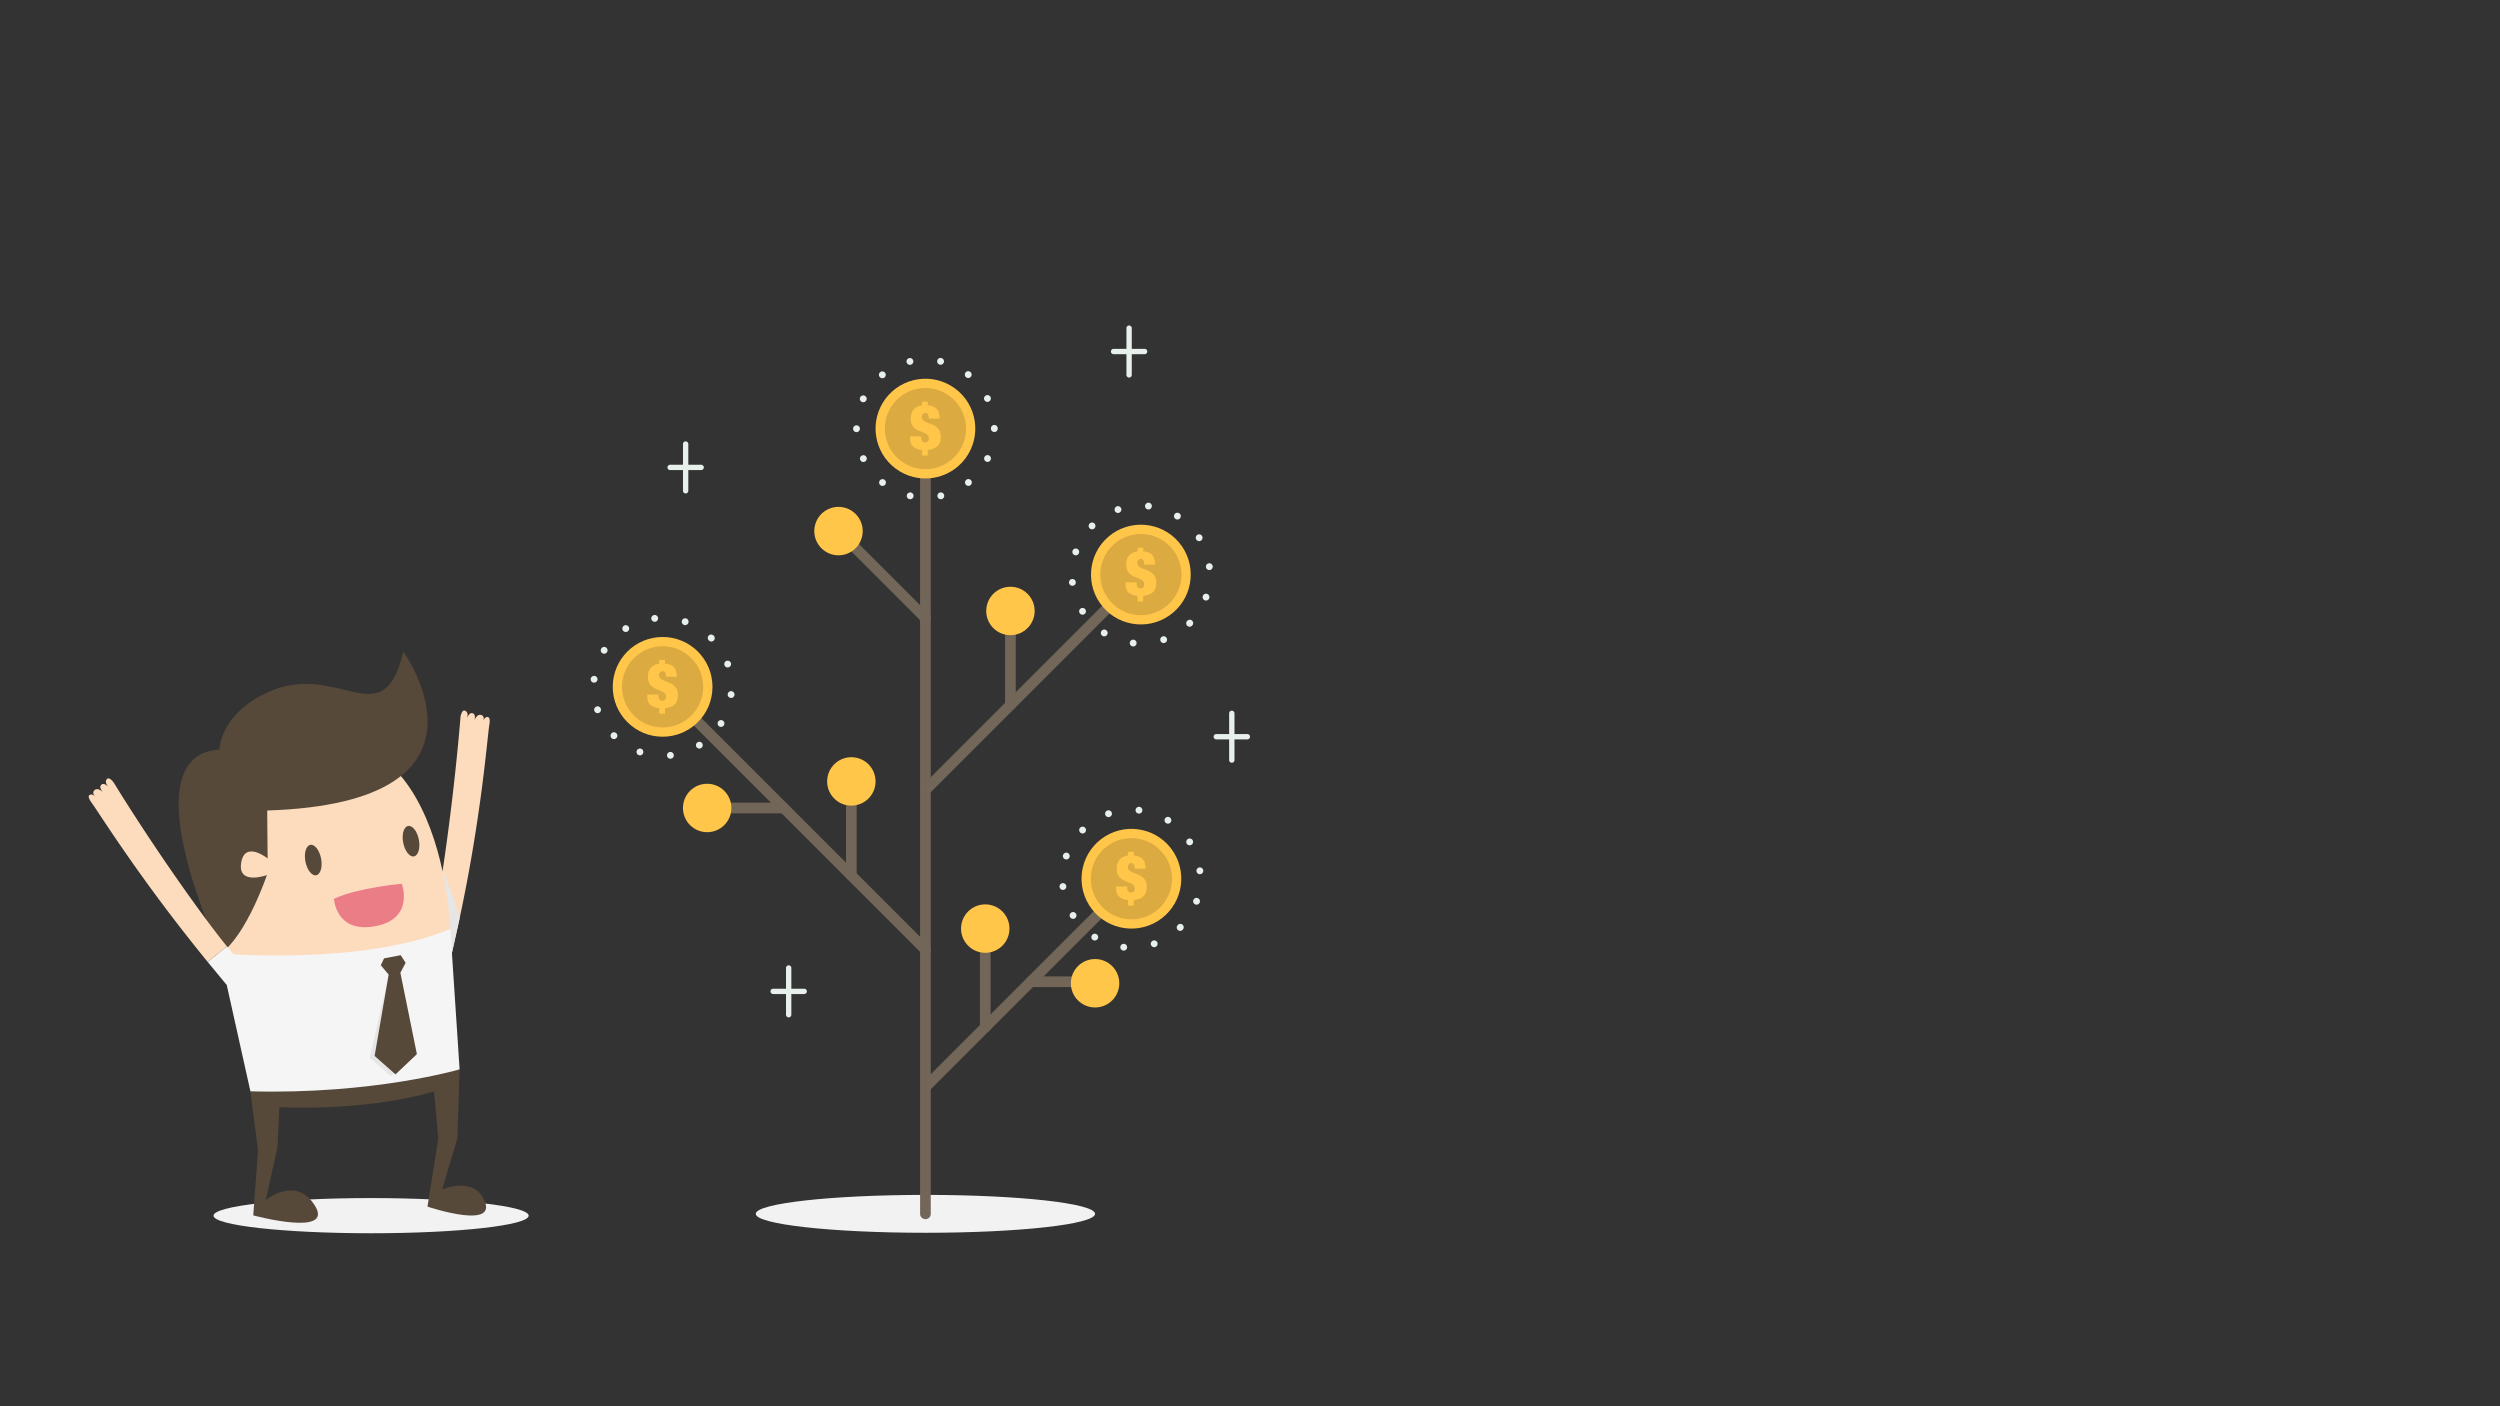 <svg xmlns="http://www.w3.org/2000/svg" width="1920" height="1080" viewBox="0 0 1920 1080"><rect x="0" y="0" width="1920" height="1080" fill="#333333" stroke="none"/><defs><style>.cls-1{isolation:isolate;}.cls-2,.cls-9{fill:#f2f2f2;}.cls-2,.cls-5{mix-blend-mode:multiply;}.cls-3{fill:#f5f5f5;}.cls-4{fill:#fddcbe;}.cls-6{fill:#e6e6e6;}.cls-7{fill:#574939;}.cls-8{fill:#eb7d86;}.cls-10{fill:#726658;}.cls-11{fill:#ffc64a;}.cls-12{fill:#dbaa40;}.cls-13{fill:#e8f0ec;}</style></defs><g class="cls-1"><g id="Layer_1" data-name="Layer 1"><ellipse class="cls-2" cx="285.002" cy="933.626" rx="121.028" ry="13.511"/><path class="cls-3" d="M347.021,732.048l-19.292-3.603s2.311-7.695,5.62-22.412l18.609,3.965C350.421,717.033,348.786,724.354,347.021,732.048Z"/><path class="cls-4" d="M333.349,706.033c5.554-24.701,15.358-94.424,20.341-155.615,0,0,.839-5.199,3.094-4.685,3.012.687,2.384,4.511,2.041,5.946.383-1.304,1.606-4.59,4.065-3.925,2.478.67,1.882,4.068,1.572,5.317l.031.008c.484-1.281,2.107-4.806,5.03-3.97,2.204.63,2.152,2.758,1.794,4.288a5.845,5.845,0,0,0-.174.643c.061-.196.12-.413.174-.643.488-1.477,1.635-3.024,3.465-2.687,2.029.482,1.085,5.62,1.085,5.62-1.564,8.621-5.988,71.667-23.907,153.669Z"/><g class="cls-5"><path class="cls-6" d="M333.349,706.033c1.856-8.256,4.189-21.56,6.656-37.877,3.038,7.644,8.657,22.319,13.038,36.795-.359,1.679-.715,3.352-1.085,5.047-1.537,7.034-3.172,14.355-4.937,22.049l-19.292-3.603S330.04,720.75,333.349,706.033Z"/></g><path class="cls-4" d="M345.848,713.409s-6.468-204.793-158.68-129.083c0,0-25.653,51.271-18.432,147.887C289.849,746.349,345.848,713.409,345.848,713.409Z"/><path class="cls-7" d="M309.738,500.452s83.997,115.919-104.526,122.015l.322,36.818S187.957,645.157,185.218,662.71c-2.736,17.553,19.771,9.357,19.771,9.357s-15.7,46.444-35.596,60.223c0,0-71.842-152.428-.83-156.58,0,0-.019-27.265,37.595-44.266C259.812,507.193,294.331,566.498,309.738,500.452Z"/><path class="cls-7" d="M192.309,838.138l5.879,45.314-3.697,49.953s63.036,17.046,47.148-7.822c-14.674-22.966-37.57-3.886-37.57-3.886l8.998-40.407,1.49-31.042s63.83,3.934,118.834-11.995l3.218,36.225-8.313,52.199s58.349,19.587,42.194-7.541c-8.956-15.04-30.962-5.602-30.962-5.602l11.687-39.13,1.757-53.142Z"/><path class="cls-3" d="M345.848,713.409l7.124,107.851s-65.779,19.413-160.663,16.878L168.736,732.212S278.449,741.967,345.848,713.409Z"/><g class="cls-5"><polygon class="cls-6" points="307.737 733.568 311.509 739.452 307.48 747.038 316.424 810.971 299.985 826.518 283.948 812.366 298.488 748.504 292.498 741.301 294.933 736.053 307.737 733.568"/></g><polygon class="cls-7" points="307.737 733.568 311.509 739.452 307.48 747.038 320.173 809.572 303.734 825.119 287.696 810.967 298.488 748.504 292.498 741.301 294.933 736.053 307.737 733.568"/><path class="cls-8" d="M308.594,678.722s-32.85,2.773-52.093,11.516c0,0,1.307,26.87,31.898,21.026C318.676,705.48,308.594,678.722,308.594,678.722Z"/><path class="cls-3" d="M173.847,756.135l15.571-11.947s-5.545-5.815-15.159-17.439L159.463,738.711C164.018,744.287,168.79,750.074,173.847,756.135Z"/><path class="cls-4" d="M174.259,726.75c-16.136-19.509-54.859-73.551-87.007-125.855,0,0-3.102-4.256-4.88-2.777-2.375,1.977-.083,5.102.873,6.226-.933-.989-3.511-3.365-5.402-1.659-1.906,1.72.163,4.48,1.006,5.453l-.024.021c-1.012-.923-4.054-3.331-6.282-1.262-1.68,1.56-.67,3.433.342,4.636a5.889,5.889,0,0,1,.446.495c-.143-.147-.294-.314-.446-.495-1.104-1.096-2.827-1.956-4.306-.828-1.591,1.349,1.578,5.503,1.578,5.503,5.298,6.978,36.201,57.503,89.305,122.505Z"/><path class="cls-7" d="M246.593,659.36c1.245,6.452-.438,12.202-3.759,12.843s-7.023-4.07-8.268-10.522.438-12.202,3.759-12.843S245.348,652.908,246.593,659.36Z"/><path class="cls-7" d="M321.682,644.87c1.245,6.452-.438,12.202-3.759,12.843s-7.023-4.07-8.268-10.522.438-12.202,3.759-12.843S320.436,638.418,321.682,644.87Z"/><g class="cls-5"><ellipse class="cls-9" cx="710.722" cy="932.228" rx="130.297" ry="14.545"/></g><path class="cls-10" d="M710.723,936.322a4.094,4.094,0,0,1-4.095-4.095V329.17a4.095,4.095,0,1,1,8.19,0v603.058A4.094,4.094,0,0,1,710.723,936.322Z"/><path class="cls-10" d="M710.723,478.726a4.082,4.082,0,0,1-2.895-1.2L641.07,410.769a4.095,4.095,0,0,1,5.79-5.79l66.758,66.757a4.095,4.095,0,0,1-2.895,6.99Z"/><path class="cls-10" d="M711.249,610.3a4.095,4.095,0,0,1-2.895-6.99L873.29,438.372a4.095,4.095,0,0,1,5.79,5.79L714.144,609.1A4.082,4.082,0,0,1,711.249,610.3Z"/><path class="cls-10" d="M776.014,545.534a4.095,4.095,0,0,1-4.095-4.095V469.224a4.095,4.095,0,1,1,8.19,0V541.439A4.095,4.095,0,0,1,776.014,545.534Z"/><path class="cls-10" d="M710.723,733.444a4.082,4.082,0,0,1-2.895-1.2L505.982,530.401a4.095,4.095,0,0,1,5.79-5.79L713.618,726.454a4.095,4.095,0,0,1-2.895,6.99Z"/><path class="cls-10" d="M653.837,676.56a4.094,4.094,0,0,1-4.095-4.095v-72.34a4.095,4.095,0,1,1,8.19,0v72.34A4.094,4.094,0,0,1,653.837,676.56Z"/><path class="cls-10" d="M601.899,624.622H543.105a4.095,4.095,0,1,1,0-8.19h58.795a4.095,4.095,0,0,1,0,8.19Z"/><path class="cls-10" d="M711.475,838.227a4.095,4.095,0,0,1-2.895-6.99L867.857,671.959a4.094,4.094,0,0,1,5.79,5.79L714.37,837.027A4.081,4.081,0,0,1,711.475,838.227Z"/><path class="cls-10" d="M756.678,793.023a4.094,4.094,0,0,1-4.095-4.095V713.155a4.095,4.095,0,0,1,8.19,0V788.928A4.094,4.094,0,0,1,756.678,793.023Z"/><path class="cls-10" d="M841.019,758.055H791.646a4.095,4.095,0,1,1,0-8.19h49.373a4.095,4.095,0,1,1,0,8.19Z"/><circle class="cls-11" cx="868.922" cy="674.863" r="38.3" transform="translate(-225.049 557.85) rotate(-31.73)"/><circle class="cls-12" cx="868.922" cy="674.863" r="31.176" transform="translate(-231.265 667.491) rotate(-37.451)"/><path class="cls-11" d="M859.487,688.683q-2.336-2.073-2.335-6.6v-1.287h8.578v.905a4.159,4.159,0,0,0,.81,2.954,2.895,2.895,0,0,0,2.145.81,2.579,2.579,0,0,0,2.12-.906,3.688,3.688,0,0,0-.286-4.765,9.333,9.333,0,0,0-2.572-1.644q-1.55-.69-3.36-1.382a14.519,14.519,0,0,1-3.36-1.811,9.033,9.033,0,0,1-2.573-2.931,9.519,9.519,0,0,1-1.024-4.718q0-8.911,8.721-10.341v-2.764h4.384v2.764q4.765.477,6.91,2.883,2.145,2.407,2.144,7.315h-8.292v-.715a4.926,4.926,0,0,0-.618-2.502,2.055,2.055,0,0,0-1.907-1.072,2.404,2.404,0,0,0-2.096.929,3.396,3.396,0,0,0-.667,2.025,3.325,3.325,0,0,0,1.072,2.621,9.77,9.77,0,0,0,2.692,1.644q1.62.692,3.478,1.334a13.878,13.878,0,0,1,3.48,1.787,9.299,9.299,0,0,1,2.692,3.002,9.895,9.895,0,0,1,1.073,4.956q0,4.861-2.527,7.196t-7.434,2.859v4.289H866.35v-4.289A12.016,12.016,0,0,1,859.487,688.683Z"/><path class="cls-13" d="M821.917,704.466a2.597,2.597,0,0,1,.813-3.596h0a2.61,2.61,0,0,1,3.602.807h0a2.623,2.623,0,0,1-.813,3.608h0a2.628,2.628,0,0,1-3.245-.363h0A2.153,2.153,0,0,1,821.917,704.466Zm16.658,13.851a2.611,2.611,0,0,1,3.603-.82h0a2.607,2.607,0,0,1,.819,3.603h0a2.611,2.611,0,0,1-3.602.819h0a2.609,2.609,0,0,1-.456-.357h0A2.628,2.628,0,0,1,838.575,718.316Zm-24.842-37.172.006.006h0a2.606,2.606,0,0,1,2.297-2.888h0a2.606,2.606,0,0,1,2.888,2.297h0a2.606,2.606,0,0,1-2.297,2.888h0a2.601,2.601,0,0,1-2.149-.745h0A2.636,2.636,0,0,1,813.732,681.144Zm46.692,46.027a2.597,2.597,0,0,1,2.882-2.303h0a2.616,2.616,0,0,1,2.309,2.889h0a2.605,2.605,0,0,1-2.889,2.297h0l-.006.006h0a2.593,2.593,0,0,1-1.551-.751h0A2.577,2.577,0,0,1,860.425,727.172Zm-43.971-70.574a2.616,2.616,0,0,1,3.325-1.613h0a2.609,2.609,0,0,1,1.614,3.325h0a2.616,2.616,0,0,1-3.325,1.613h0a2.691,2.691,0,0,1-.992-.622h0A2.613,2.613,0,0,1,816.454,656.597ZM883.95,725.694a2.62,2.62,0,0,1,1.607-3.332h0a2.618,2.618,0,0,1,3.332,1.608h0a2.626,2.626,0,0,1-1.608,3.332h0a2.625,2.625,0,0,1-2.715-.622h0A2.751,2.751,0,0,1,883.95,725.694ZM829.572,635.659a2.616,2.616,0,0,1,3.701-.006h0a2.613,2.613,0,0,1,.006,3.689h0a2.615,2.615,0,0,1-3.695.012h0A2.615,2.615,0,0,1,829.572,635.659Zm74.934,74.787.049-.049h0a.474.474,0,0,1,.074-.086h0a2.627,2.627,0,0,1,3.695-.012h0a2.615,2.615,0,0,1,.012,3.695h0l-.074.074h0l-.068.068h0l.006.006h0a2.615,2.615,0,0,1-3.695,0h0A2.61,2.61,0,0,1,904.506,710.446Zm-55.634-84.652a2.606,2.606,0,0,1,1.595-3.332h0a2.606,2.606,0,0,1,3.332,1.595h0a2.606,2.606,0,0,1-1.595,3.332h0a2.617,2.617,0,0,1-2.722-.616h0A2.612,2.612,0,0,1,848.872,625.793ZM916.478,691.33h0a2.617,2.617,0,0,1,3.326-1.613h0a2.608,2.608,0,0,1,1.62,3.319h0a2.617,2.617,0,0,1-3.326,1.613h0a2.548,2.548,0,0,1-.997-.616h0A2.629,2.629,0,0,1,916.478,691.33Zm-44.34-69.367a2.604,2.604,0,0,1,2.876-2.309h0a2.615,2.615,0,0,1,2.316,2.882h0a2.615,2.615,0,0,1-2.882,2.316h0a2.644,2.644,0,0,1-1.564-.752h0A2.601,2.601,0,0,1,872.138,621.963Zm46.767,47.112h0a2.617,2.617,0,0,1,2.303-2.895h0a2.606,2.606,0,0,1,2.888,2.297h0a2.606,2.606,0,0,1-2.291,2.894h0a2.6,2.6,0,0,1-2.149-.745h0A2.609,2.609,0,0,1,918.904,669.074Zm-24.141-40.498a2.612,2.612,0,0,1,3.596-.825h0a2.603,2.603,0,0,1,.831,3.602h0a2.611,2.611,0,0,1-3.596.825h0a2.791,2.791,0,0,1-.468-.369h0A2.61,2.61,0,0,1,894.764,628.577Zm16.695,19.392h0a2.626,2.626,0,0,1,.813-3.608h0a2.622,2.622,0,0,1,3.609.813h0a2.622,2.622,0,0,1-.812,3.609h0a2.622,2.622,0,0,1-3.246-.363h0A2.576,2.576,0,0,1,911.459,647.969Z"/><circle class="cls-11" cx="508.886" cy="527.501" r="38.3"/><circle class="cls-12" cx="508.886" cy="527.501" r="31.176" transform="translate(-197.941 333.547) rotate(-30.685)"/><path class="cls-11" d="M499.452,541.321q-2.336-2.073-2.335-6.6v-1.287h8.578v.906a4.158,4.158,0,0,0,.81,2.954,2.895,2.895,0,0,0,2.145.81,2.58,2.58,0,0,0,2.12-.906,3.688,3.688,0,0,0-.286-4.765,9.331,9.331,0,0,0-2.572-1.644q-1.55-.69-3.36-1.382a14.518,14.518,0,0,1-3.36-1.811,9.031,9.031,0,0,1-2.573-2.931,9.519,9.519,0,0,1-1.025-4.718q0-8.91,8.721-10.341v-2.764h4.384v2.764q4.766.477,6.91,2.883,2.145,2.407,2.144,7.315H511.46V519.09a4.926,4.926,0,0,0-.619-2.502,2.055,2.055,0,0,0-1.907-1.072,2.404,2.404,0,0,0-2.096.929,3.397,3.397,0,0,0-.667,2.025,3.325,3.325,0,0,0,1.072,2.621,9.768,9.768,0,0,0,2.692,1.644q1.621.692,3.478,1.334a13.874,13.874,0,0,1,3.48,1.787,9.298,9.298,0,0,1,2.692,3.002,9.895,9.895,0,0,1,1.073,4.956q0,4.861-2.527,7.196t-7.434,2.859v4.289h-4.384V543.87A12.016,12.016,0,0,1,499.452,541.321Z"/><path class="cls-13" d="M538.489,574.506a2.598,2.598,0,0,1-3.596-.813h0A2.61,2.61,0,0,1,535.7,570.09h0a2.623,2.623,0,0,1,3.608.813h0a2.628,2.628,0,0,1-.363,3.245h0A2.148,2.148,0,0,1,538.489,574.506ZM552.34,557.848a2.611,2.611,0,0,1-.82-3.603h0a2.607,2.607,0,0,1,3.603-.818h0a2.611,2.611,0,0,1,.819,3.602h0a2.597,2.597,0,0,1-.357.456h0A2.628,2.628,0,0,1,552.34,557.848ZM515.167,582.69l.006-.006h0a2.606,2.606,0,0,1-2.888-2.297h0a2.606,2.606,0,0,1,2.297-2.888h0a2.606,2.606,0,0,1,2.888,2.297h0a2.601,2.601,0,0,1-.745,2.149h0A2.636,2.636,0,0,1,515.167,582.69Zm46.027-46.693a2.597,2.597,0,0,1-2.303-2.882h0a2.616,2.616,0,0,1,2.889-2.309h0a2.605,2.605,0,0,1,2.297,2.889h0l.006.006h0a2.593,2.593,0,0,1-.751,1.551h0A2.577,2.577,0,0,1,561.195,535.998Zm-70.574,43.971a2.616,2.616,0,0,1-1.614-3.325h0a2.609,2.609,0,0,1,3.325-1.614h0a2.616,2.616,0,0,1,1.613,3.325h0a2.688,2.688,0,0,1-.622.992h0A2.612,2.612,0,0,1,490.621,579.968ZM559.717,512.473a2.62,2.62,0,0,1-3.332-1.607h0a2.619,2.619,0,0,1,1.607-3.332h0a2.627,2.627,0,0,1,3.332,1.608h0a2.624,2.624,0,0,1-.623,2.715h0A2.753,2.753,0,0,1,559.717,512.473Zm-90.035,54.378a2.616,2.616,0,0,1-.006-3.701h0a2.613,2.613,0,0,1,3.689-.006h0a2.615,2.615,0,0,1,.012,3.695h0A2.615,2.615,0,0,1,469.682,566.851Zm74.787-74.934-.049-.049h0a.472.472,0,0,1-.086-.074h0a2.626,2.626,0,0,1-.012-3.695h0a2.615,2.615,0,0,1,3.695-.012h0l.074.074h0l.068.068h0l.006-.006h0a2.615,2.615,0,0,1,0,3.695h0A2.61,2.61,0,0,1,544.469,491.917Zm-84.652,55.634a2.606,2.606,0,0,1-3.332-1.595h0a2.606,2.606,0,0,1,1.595-3.332h0a2.607,2.607,0,0,1,3.332,1.595h0a2.618,2.618,0,0,1-.616,2.722h0A2.609,2.609,0,0,1,459.817,547.551Zm65.537-67.606h0a2.617,2.617,0,0,1-1.613-3.326h0a2.608,2.608,0,0,1,3.319-1.62h0a2.617,2.617,0,0,1,1.613,3.326h0a2.549,2.549,0,0,1-.616.997h0A2.629,2.629,0,0,1,525.353,479.945Zm-69.367,44.34a2.604,2.604,0,0,1-2.31-2.876h0a2.615,2.615,0,0,1,2.882-2.316h0a2.615,2.615,0,0,1,2.316,2.882h0a2.644,2.644,0,0,1-.752,1.564h0A2.601,2.601,0,0,1,455.986,524.285Zm47.112-46.766h0a2.617,2.617,0,0,1-2.895-2.303h0A2.607,2.607,0,0,1,502.5,472.327h0a2.606,2.606,0,0,1,2.894,2.291h0a2.6,2.6,0,0,1-.745,2.149h0A2.608,2.608,0,0,1,503.098,477.518ZM462.6,501.659a2.612,2.612,0,0,1-.825-3.597h0a2.603,2.603,0,0,1,3.602-.831h0a2.612,2.612,0,0,1,.825,3.596h0a2.796,2.796,0,0,1-.369.468h0A2.61,2.61,0,0,1,462.6,501.659Zm19.392-16.695h0a2.626,2.626,0,0,1-3.608-.813h0a2.622,2.622,0,0,1,.813-3.609h0a2.622,2.622,0,0,1,3.609.812h0a2.622,2.622,0,0,1-.363,3.246h0A2.571,2.571,0,0,1,481.992,484.964Z"/><circle class="cls-11" cx="876.191" cy="441.277" r="38.3" transform="translate(-77.366 671.852) rotate(-40.325)"/><circle class="cls-12" cx="876.191" cy="441.277" r="31.176" transform="translate(-78.475 215.336) rotate(-13.416)"/><path class="cls-11" d="M866.756,455.097q-2.336-2.073-2.335-6.6V447.21h8.578v.905a4.158,4.158,0,0,0,.81,2.954,2.895,2.895,0,0,0,2.145.81,2.579,2.579,0,0,0,2.12-.906,3.688,3.688,0,0,0-.286-4.765,9.327,9.327,0,0,0-2.572-1.644q-1.55-.69-3.36-1.382a14.517,14.517,0,0,1-3.36-1.811,9.031,9.031,0,0,1-2.573-2.931,9.519,9.519,0,0,1-1.024-4.718q0-8.91,8.721-10.341v-2.764h4.384v2.764q4.766.477,6.91,2.883t2.144,7.315h-8.292v-.715a4.928,4.928,0,0,0-.618-2.502,2.055,2.055,0,0,0-1.907-1.072,2.404,2.404,0,0,0-2.096.929,3.397,3.397,0,0,0-.667,2.025,3.325,3.325,0,0,0,1.072,2.621,9.771,9.771,0,0,0,2.692,1.644q1.62.692,3.478,1.334a13.878,13.878,0,0,1,3.48,1.787,9.298,9.298,0,0,1,2.692,3.002,9.894,9.894,0,0,1,1.073,4.956q0,4.861-2.527,7.196t-7.434,2.859v4.289h-4.384v-4.289A12.018,12.018,0,0,1,866.756,455.097Z"/><path class="cls-13" d="M829.185,470.879a2.597,2.597,0,0,1,.813-3.596h0a2.609,2.609,0,0,1,3.602.807h0a2.623,2.623,0,0,1-.813,3.608h0a2.628,2.628,0,0,1-3.245-.363h0A2.153,2.153,0,0,1,829.185,470.879ZM845.843,484.73a2.611,2.611,0,0,1,3.603-.82h0a2.607,2.607,0,0,1,.819,3.603h0a2.611,2.611,0,0,1-3.602.819h0a2.601,2.601,0,0,1-.456-.357h0A2.628,2.628,0,0,1,845.843,484.73Zm-24.842-37.172.006.006h0a2.606,2.606,0,0,1,2.297-2.888h0a2.606,2.606,0,0,1,2.888,2.297h0a2.607,2.607,0,0,1-2.297,2.888h0a2.601,2.601,0,0,1-2.149-.746h0A2.636,2.636,0,0,1,821.001,447.558Zm46.692,46.027a2.597,2.597,0,0,1,2.882-2.303h0a2.616,2.616,0,0,1,2.309,2.889h0a2.605,2.605,0,0,1-2.889,2.297h0l-.006.006h0a2.594,2.594,0,0,1-1.551-.751h0A2.578,2.578,0,0,1,867.693,493.585Zm-43.97-70.574a2.616,2.616,0,0,1,3.325-1.613h0a2.609,2.609,0,0,1,1.614,3.325h0a2.616,2.616,0,0,1-3.326,1.613h0a2.689,2.689,0,0,1-.992-.622h0A2.613,2.613,0,0,1,823.723,423.011Zm67.496,69.097a2.62,2.62,0,0,1,1.607-3.332h0a2.618,2.618,0,0,1,3.332,1.608h0a2.626,2.626,0,0,1-1.608,3.332h0a2.624,2.624,0,0,1-2.715-.622h0A2.752,2.752,0,0,1,891.218,492.107ZM836.84,402.072a2.617,2.617,0,0,1,3.701-.006h0a2.613,2.613,0,0,1,.006,3.689h0a2.615,2.615,0,0,1-3.695.012h0A2.615,2.615,0,0,1,836.84,402.072Zm74.934,74.787.049-.049h0a.476.476,0,0,1,.074-.086h0a2.627,2.627,0,0,1,3.695-.012h0a2.615,2.615,0,0,1,.012,3.695h0l-.074.074h0l-.068.068h0l.006.006h0a2.615,2.615,0,0,1-3.695,0h0A2.61,2.61,0,0,1,911.774,476.859ZM856.14,392.207a2.606,2.606,0,0,1,1.595-3.332h0a2.607,2.607,0,0,1,3.332,1.595h0a2.606,2.606,0,0,1-1.595,3.332h0a2.618,2.618,0,0,1-2.722-.616h0A2.612,2.612,0,0,1,856.14,392.207Zm67.606,65.537h0a2.617,2.617,0,0,1,3.326-1.613h0a2.608,2.608,0,0,1,1.62,3.319h0a2.617,2.617,0,0,1-3.326,1.613h0a2.548,2.548,0,0,1-.997-.616h0A2.629,2.629,0,0,1,923.746,457.743Zm-44.34-69.367a2.603,2.603,0,0,1,2.876-2.309h0a2.615,2.615,0,0,1,2.316,2.882h0a2.615,2.615,0,0,1-2.882,2.316h0a2.644,2.644,0,0,1-1.564-.752h0A2.601,2.601,0,0,1,879.407,388.376Zm46.766,47.112h0a2.617,2.617,0,0,1,2.303-2.895h0a2.607,2.607,0,0,1,2.888,2.297h0a2.606,2.606,0,0,1-2.291,2.894h0a2.6,2.6,0,0,1-2.149-.745h0A2.609,2.609,0,0,1,926.173,435.488ZM902.032,394.99a2.612,2.612,0,0,1,3.596-.825h0a2.603,2.603,0,0,1,.831,3.602h0a2.612,2.612,0,0,1-3.596.825h0a2.797,2.797,0,0,1-.468-.369h0A2.61,2.61,0,0,1,902.032,394.99Zm16.695,19.392h0a2.626,2.626,0,0,1,.813-3.609h0a2.622,2.622,0,0,1,3.609.813h0a2.622,2.622,0,0,1-.813,3.609h0a2.622,2.622,0,0,1-3.246-.363h0A2.564,2.564,0,0,1,918.727,414.383Z"/><circle class="cls-11" cx="710.733" cy="329.172" r="38.3" transform="translate(63.31 770.013) rotate(-59.103)"/><circle class="cls-12" cx="710.733" cy="329.172" r="31.175" transform="translate(77.47 790.12) rotate(-60.902)"/><path class="cls-11" d="M701.298,342.992q-2.336-2.073-2.335-6.6v-1.287h8.578v.905a4.159,4.159,0,0,0,.81,2.954,2.895,2.895,0,0,0,2.145.81,2.58,2.58,0,0,0,2.12-.906,3.688,3.688,0,0,0-.287-4.765,9.328,9.328,0,0,0-2.572-1.644q-1.55-.69-3.36-1.382a14.52,14.52,0,0,1-3.36-1.811,9.034,9.034,0,0,1-2.573-2.931,9.52,9.52,0,0,1-1.025-4.718q0-8.91,8.721-10.341v-2.764h4.384l0,2.764q4.765.477,6.91,2.883t2.144,7.315h-8.292v-.715a4.927,4.927,0,0,0-.618-2.502,2.055,2.055,0,0,0-1.907-1.072,2.404,2.404,0,0,0-2.096.929,3.397,3.397,0,0,0-.667,2.025,3.325,3.325,0,0,0,1.072,2.621,9.772,9.772,0,0,0,2.692,1.644q1.62.692,3.478,1.334a13.876,13.876,0,0,1,3.48,1.787,9.302,9.302,0,0,1,2.692,3.002,9.895,9.895,0,0,1,1.073,4.956q0,4.861-2.527,7.196t-7.434,2.859l0,4.289H708.16V345.542A12.018,12.018,0,0,1,701.298,342.992Z"/><path class="cls-13" d="M698.426,383.342a2.597,2.597,0,0,1-1.968-3.118h0a2.609,2.609,0,0,1,3.118-1.976h0a2.623,2.623,0,0,1,1.976,3.126h0a2.628,2.628,0,0,1-2.551,2.038h0A2.147,2.147,0,0,1,698.426,383.342Zm21.573-1.985a2.611,2.611,0,0,1,1.968-3.127h0a2.607,2.607,0,0,1,3.126,1.969h0a2.611,2.611,0,0,1-1.968,3.127h0a2.598,2.598,0,0,1-.575.07h0A2.628,2.628,0,0,1,719.999,381.357Zm-43.851-8.719h.009a2.606,2.606,0,0,1-.418-3.667h0a2.606,2.606,0,0,1,3.667-.417h0a2.607,2.607,0,0,1,.418,3.667h0a2.601,2.601,0,0,1-2.047.993h0A2.637,2.637,0,0,1,676.148,372.639Zm65.563-.47a2.597,2.597,0,0,1,.41-3.667h0a2.616,2.616,0,0,1,3.675.41h0a2.605,2.605,0,0,1-.418,3.667h0v.008h0a2.593,2.593,0,0,1-1.628.566h0A2.578,2.578,0,0,1,741.711,372.169Zm-80.995-18.812a2.616,2.616,0,0,1,1.21-3.492h0a2.609,2.609,0,0,1,3.493,1.21h0a2.616,2.616,0,0,1-1.211,3.492h0a2.685,2.685,0,0,1-1.141.262h0A2.613,2.613,0,0,1,660.716,353.357Zm96.585,1.132a2.62,2.62,0,0,1-1.22-3.492h0a2.619,2.619,0,0,1,3.493-1.22h0a2.626,2.626,0,0,1,1.219,3.493h0a2.624,2.624,0,0,1-2.36,1.48h0A2.753,2.753,0,0,1,757.301,354.489ZM655.185,329.276a2.617,2.617,0,0,1,2.613-2.622h0a2.613,2.613,0,0,1,2.613,2.604h0a2.615,2.615,0,0,1-2.604,2.621h0A2.615,2.615,0,0,1,655.185,329.276Zm105.869-.104v-.07h0a.471.471,0,0,1-.009-.113h0a2.626,2.626,0,0,1,2.604-2.622h0a2.615,2.615,0,0,1,2.621,2.604h0v.105h0v.096h.008a2.615,2.615,0,0,1-2.613,2.613h0A2.61,2.61,0,0,1,761.054,329.171Zm-99.197-20.519a2.606,2.606,0,0,1-1.228-3.484h0a2.606,2.606,0,0,1,3.484-1.228h0a2.607,2.607,0,0,1,1.228,3.484h0a2.618,2.618,0,0,1-2.36,1.49h0A2.611,2.611,0,0,1,661.857,308.652Zm94.146-1.463h0a2.617,2.617,0,0,1,1.211-3.492h0a2.609,2.609,0,0,1,3.492,1.202h0a2.617,2.617,0,0,1-1.211,3.493h0a2.548,2.548,0,0,1-1.14.27h0A2.629,2.629,0,0,1,756.003,307.189ZM675.6,289.492A2.604,2.604,0,0,1,676,285.826h0a2.615,2.615,0,0,1,3.675.401h0a2.615,2.615,0,0,1-.401,3.675h0a2.645,2.645,0,0,1-1.638.575h0A2.601,2.601,0,0,1,675.6,289.492Zm66.382.244h0a2.617,2.617,0,0,1-.418-3.676h0a2.606,2.606,0,0,1,3.667-.418h0a2.605,2.605,0,0,1,.427,3.666h0a2.6,2.6,0,0,1-2.046.993h0A2.609,2.609,0,0,1,741.981,289.736ZM696.275,278.17a2.612,2.612,0,0,1,1.96-3.127h0a2.603,2.603,0,0,1,3.135,1.96h0a2.612,2.612,0,0,1-1.96,3.126h0a2.796,2.796,0,0,1-.592.07h0A2.61,2.61,0,0,1,696.275,278.17Zm25.517,1.907h0a2.626,2.626,0,0,1-1.977-3.126h0a2.622,2.622,0,0,1,3.127-1.977h0a2.622,2.622,0,0,1,1.977,3.126h0a2.622,2.622,0,0,1-2.552,2.038h0A2.566,2.566,0,0,1,721.793,280.077Z"/><circle class="cls-11" cx="653.837" cy="600.124" r="18.595"/><circle class="cls-11" cx="776.014" cy="469.224" r="18.595"/><circle class="cls-11" cx="756.679" cy="713.156" r="18.595" transform="translate(-214.046 340.534) rotate(-22.304)"/><circle class="cls-11" cx="841.019" cy="755.141" r="18.595"/><circle class="cls-11" cx="643.965" cy="407.874" r="18.595" transform="translate(131.078 971.788) rotate(-80.062)"/><circle class="cls-11" cx="543.104" cy="620.528" r="18.595"/><path class="cls-13" d="M946.032,585.794a2.048,2.048,0,0,1-2.047-2.047V547.855a2.047,2.047,0,0,1,4.095,0v35.892A2.048,2.048,0,0,1,946.032,585.794Z"/><path class="cls-13" d="M957.953,567.848h-23.84a2.047,2.047,0,0,1,0-4.095h23.84a2.047,2.047,0,0,1,0,4.095Z"/><path class="cls-13" d="M605.705,781.365a2.048,2.048,0,0,1-2.047-2.047V743.423a2.047,2.047,0,0,1,4.095,0v35.894A2.048,2.048,0,0,1,605.705,781.365Z"/><path class="cls-13" d="M617.625,763.418h-23.84a2.047,2.047,0,0,1,0-4.095h23.84a2.047,2.047,0,0,1,0,4.095Z"/><path class="cls-13" d="M526.578,378.977a2.047,2.047,0,0,1-2.047-2.047V341.036a2.047,2.047,0,0,1,4.095,0v35.893A2.047,2.047,0,0,1,526.578,378.977Z"/><path class="cls-13" d="M538.499,361.031H514.658a2.047,2.047,0,0,1,0-4.095h23.841a2.047,2.047,0,0,1,0,4.095Z"/><path class="cls-13" d="M867.151,289.963a2.047,2.047,0,0,1-2.047-2.047V252.023a2.047,2.047,0,1,1,4.095,0v35.893A2.047,2.047,0,0,1,867.151,289.963Z"/><path class="cls-13" d="M879.07,272.017H855.23a2.047,2.047,0,1,1,0-4.095h23.84a2.047,2.047,0,1,1,0,4.095Z"/></g></g></svg>